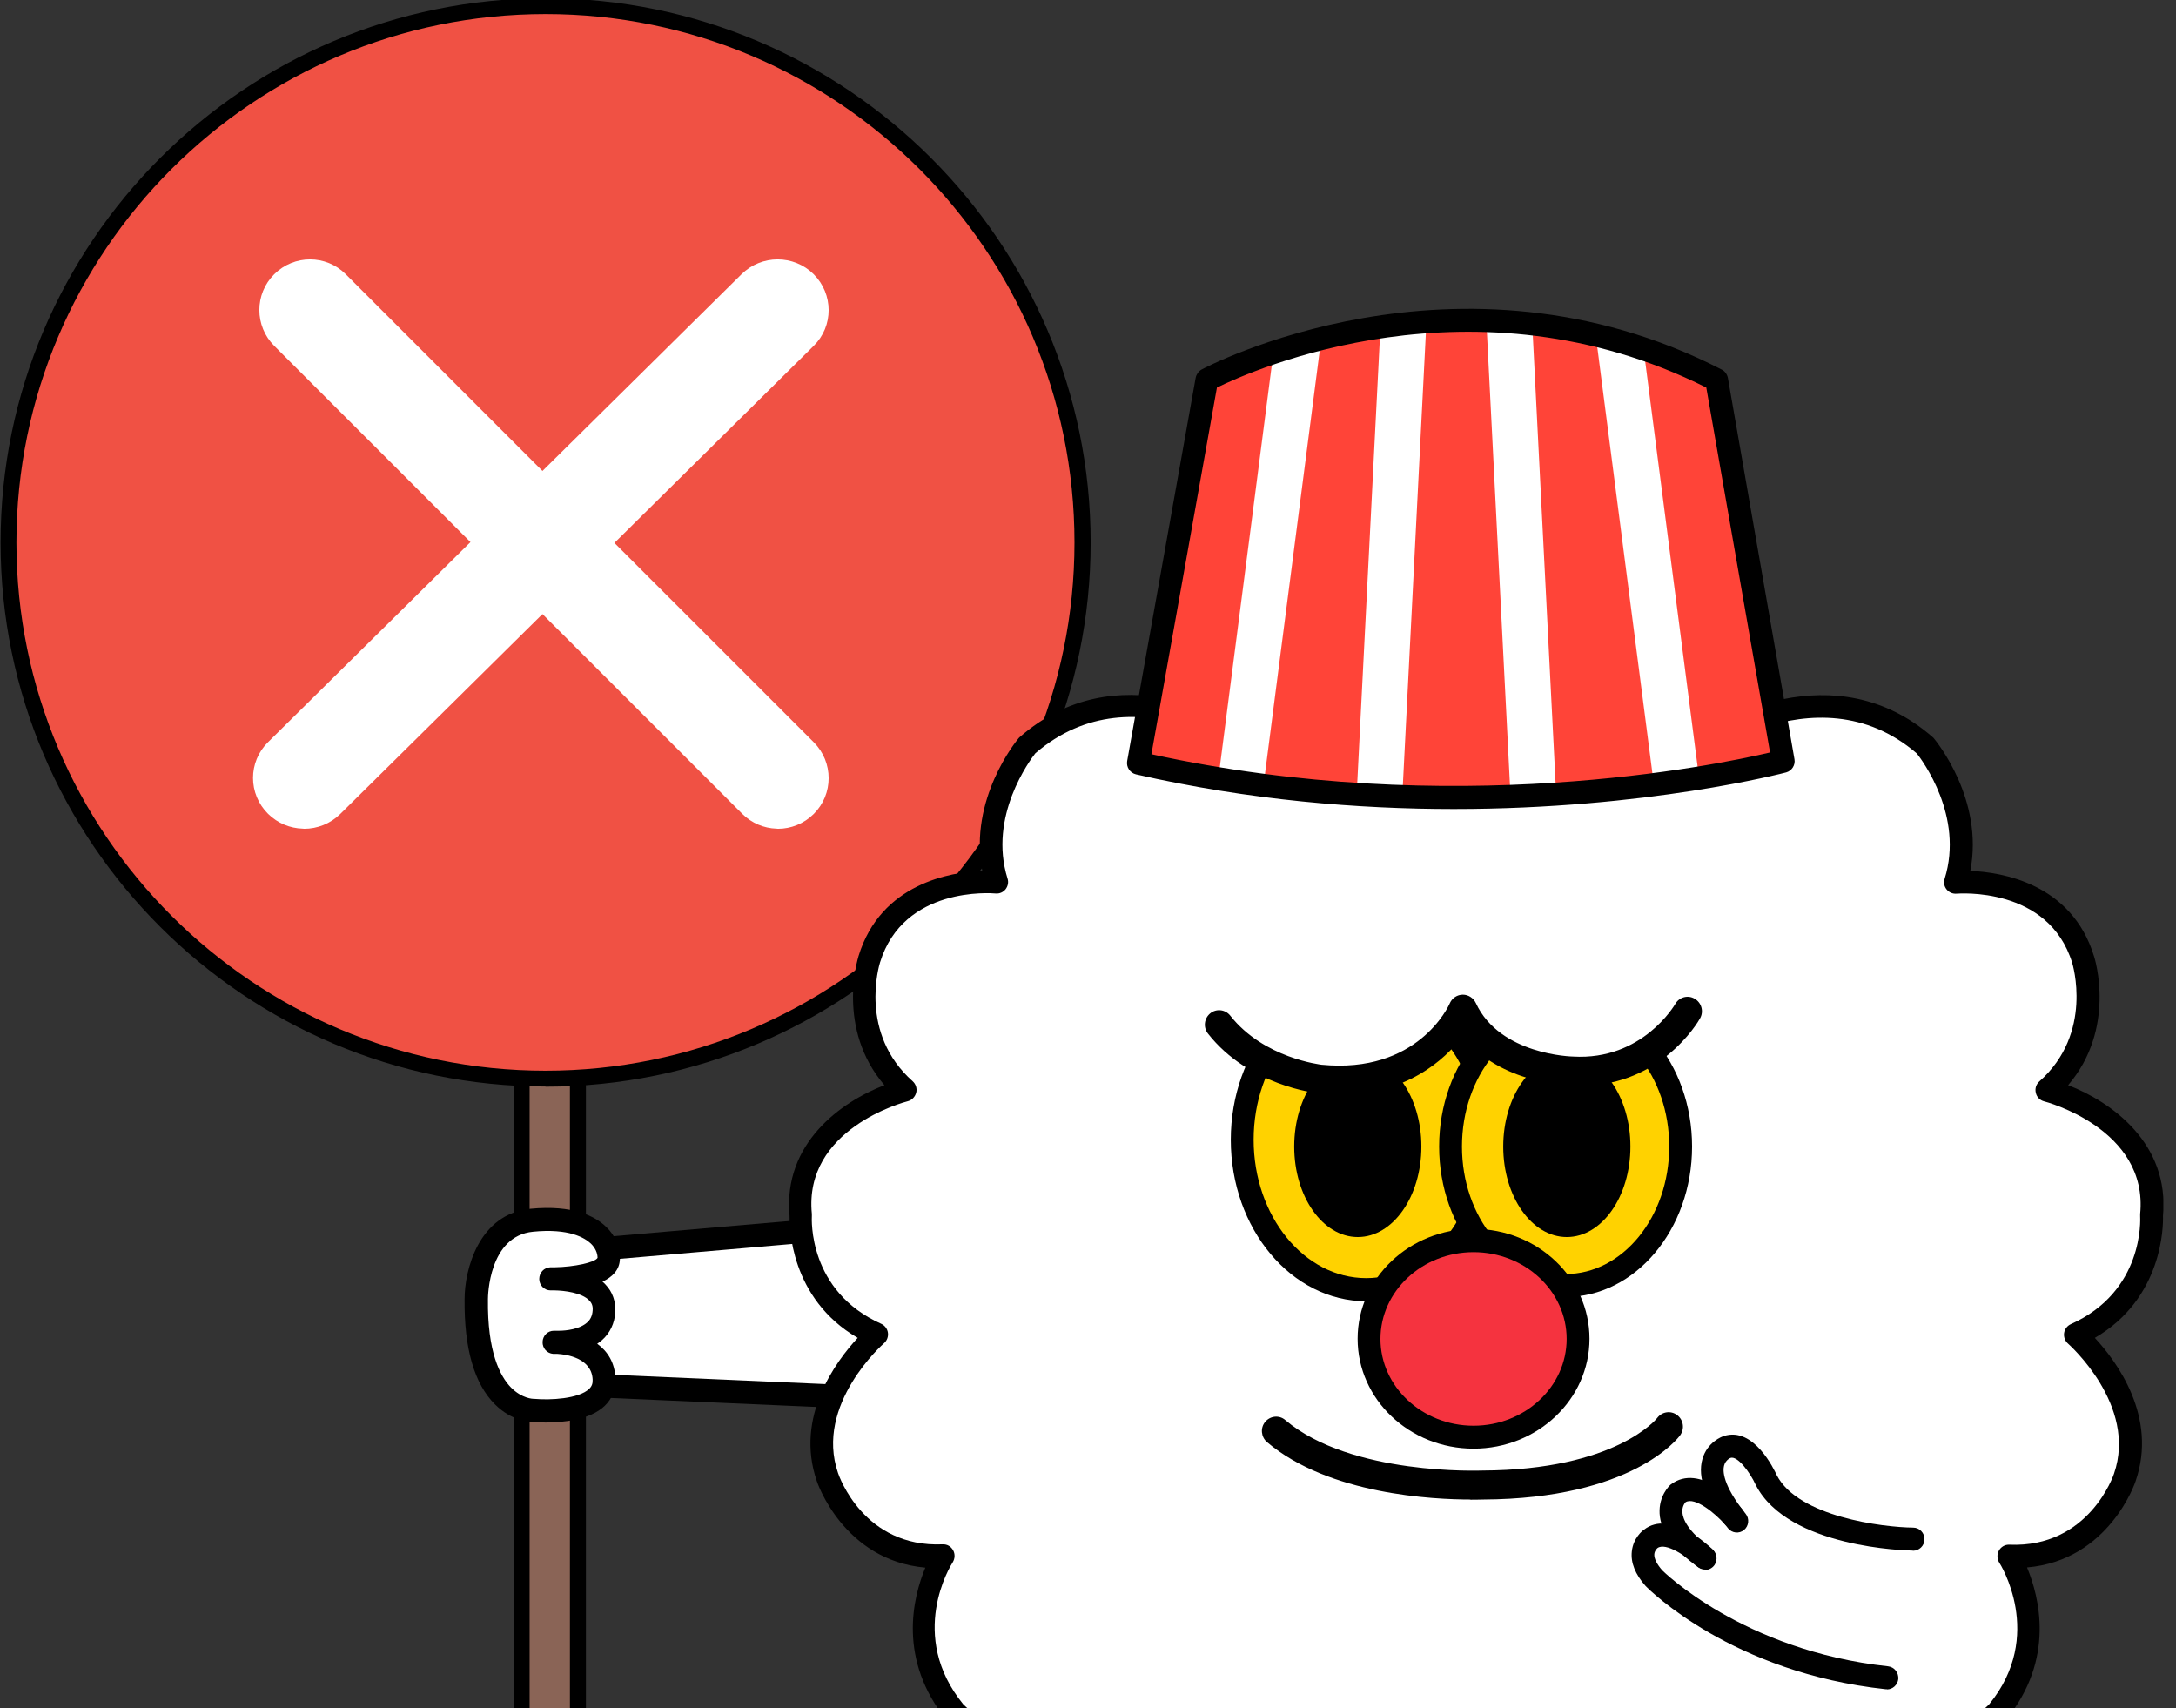 <svg width="344" height="270" viewBox="0 0 344 270" fill="none" xmlns="http://www.w3.org/2000/svg">
<rect x="0" y="0" width="344" height="270" fill="#333333" stroke="none"/>
<g clip-path="url(#clip0_5179_35844)">
<path d="M91.361 120.389H82.485V394.822H91.361V120.389Z" fill="#8A6456"/>
<path d="M92.626 396.06H81.22V119.15H92.626V396.084V396.06ZM83.725 393.559H90.097V121.651H83.725V393.559Z" fill="black"/>
<path d="M86.254 170.502C133.143 170.502 171.153 132.554 171.153 85.742C171.153 38.93 133.143 0.981 86.254 0.981C39.366 0.981 1.355 38.93 1.355 85.742C1.355 132.554 39.366 170.502 86.254 170.502Z" fill="#F05144"/>
<path d="M86.254 171.74C38.734 171.74 0.091 133.16 0.091 85.742C0.091 38.323 38.734 -0.281 86.254 -0.281C133.774 -0.281 172.418 38.299 172.418 85.742C172.418 133.184 133.774 171.764 86.254 171.764V171.74ZM86.254 2.22C40.12 2.22 2.596 39.683 2.596 85.742C2.596 131.8 40.12 169.239 86.23 169.239C132.339 169.239 169.864 131.776 169.864 85.742C169.864 39.707 132.364 2.22 86.254 2.22Z" fill="black"/>
<path d="M127.943 127.941C130.688 125.217 130.683 120.776 127.944 118.038L53.961 44.058C53.961 44.058 53.96 44.057 53.959 44.057C51.236 41.313 46.796 41.317 44.057 44.054C41.312 46.778 41.317 51.219 44.056 53.958L44.056 53.958L118.042 127.92C118.042 127.92 118.042 127.92 118.042 127.92C119.361 129.239 121.058 129.92 122.768 129.977C122.838 129.992 122.91 130 122.983 130C124.775 130 126.585 129.298 127.943 127.941ZM127.943 127.941C127.943 127.941 127.942 127.942 127.941 127.943L127.237 127.233L127.944 127.94C127.944 127.94 127.944 127.94 127.943 127.941Z" fill="white" stroke="white" stroke-width="2" stroke-linejoin="round"/>
<path d="M53.094 127.944L53.094 127.944L127.924 53.965C127.924 53.964 127.925 53.964 127.925 53.964C130.707 51.236 130.674 46.79 127.93 44.054C125.18 41.314 120.699 41.318 117.933 44.051C117.933 44.051 117.933 44.051 117.933 44.051L43.083 118.011C43.083 118.012 43.082 118.012 43.081 118.013C40.304 120.738 40.309 125.185 43.08 127.924C44.42 129.248 46.142 129.926 47.875 129.977C47.943 129.992 48.014 130 48.087 130C49.893 130 51.721 129.301 53.094 127.944Z" fill="white" stroke="white" stroke-width="2" stroke-linejoin="round"/>
<g clip-path="url(#clip1_5179_35844)">
<path d="M149.617 192.691L82.554 198.482L83.749 218.551L153.227 221.614L149.617 192.691Z" fill="white"/>
<path d="M153.226 223.441C153.226 223.441 153.171 223.441 153.143 223.441L83.665 220.406C82.749 220.378 81.999 219.619 81.943 218.691L80.749 198.594C80.694 197.61 81.416 196.739 82.388 196.655L149.45 190.864C150.449 190.78 151.283 191.483 151.394 192.466L155.004 221.39C155.059 221.924 154.893 222.458 154.532 222.851C154.198 223.217 153.698 223.441 153.199 223.441H153.226ZM85.47 216.808L151.171 219.675L148.034 194.659L84.443 200.14L85.442 216.808H85.47Z" fill="black"/>
<path d="M75.223 205.34C75.223 205.34 75.223 193.732 83.998 192.889C92.773 192.045 96.3 195.699 96.161 198.96C96.022 202.22 86.97 202.136 86.97 202.136C86.97 202.136 95.772 201.799 95.439 207.252C95.106 212.705 87.525 212.143 87.525 212.143C87.525 212.143 95.245 212.058 95.467 217.989C95.689 223.92 84.304 222.908 84.304 222.908C84.304 222.908 74.973 223.273 75.196 205.312L75.223 205.34Z" fill="white"/>
<path d="M86.248 224.847C85.303 224.847 84.582 224.791 84.276 224.762C83.582 224.762 80.861 224.566 78.278 222.008C74.974 218.747 73.363 213.126 73.446 205.34C73.446 200.758 75.64 191.876 83.86 191.061C90.607 190.415 94.106 192.242 95.828 193.928C97.3 195.333 98.077 197.16 97.994 199.044C97.938 200.73 96.8 201.854 95.245 202.585C95.412 202.726 95.578 202.866 95.717 203.035C96.828 204.187 97.355 205.705 97.272 207.392C97.161 209.163 96.439 210.708 95.162 211.833C94.912 212.03 94.689 212.226 94.412 212.395C96.022 213.575 97.216 215.346 97.3 217.96C97.355 219.619 96.772 221.08 95.606 222.205C93.246 224.481 88.858 224.847 86.22 224.847H86.248ZM84.304 221.108C84.304 221.108 84.443 221.108 84.498 221.108C86.97 221.333 91.496 221.108 93.134 219.534C93.551 219.141 93.718 218.691 93.69 218.073C93.551 214.672 89.58 214.081 88.108 213.997C87.775 213.997 87.525 213.997 87.442 213.997C86.47 213.913 85.748 213.098 85.776 212.114C85.803 211.13 86.581 210.343 87.553 210.343C87.803 210.343 88.053 210.343 88.33 210.343C89.552 210.343 91.635 210.09 92.801 209.05C93.356 208.572 93.634 207.954 93.69 207.139C93.745 206.464 93.579 205.986 93.162 205.565C91.968 204.3 89.163 203.991 87.692 203.963C87.442 203.963 87.22 203.963 87.025 203.963C86.053 203.963 85.248 203.147 85.248 202.164C85.248 201.18 85.998 200.337 86.998 200.309C87.109 200.309 87.358 200.309 87.692 200.309C90.802 200.252 94.051 199.55 94.467 198.819C94.467 198.06 94.106 197.245 93.412 196.57C92.44 195.643 89.941 194.125 84.276 194.687C77.251 195.362 77.139 204.918 77.139 205.34C77.028 213.688 79.055 217.539 80.777 219.309C82.527 221.08 84.276 221.108 84.387 221.108H84.304Z" fill="black"/>
<path d="M265.219 120.005C265.219 120.005 286.878 102.662 304.317 117.869C304.317 117.869 312.731 127.903 309.121 139.484C309.121 139.484 325.061 137.966 329.282 151.654C329.282 151.654 333.197 163.825 323.561 172.342C323.561 172.342 341.611 176.895 340.112 192.13C340.112 192.13 341 205.228 328.088 210.99C328.088 210.99 340.112 221.334 335.918 233.505C335.918 233.505 331.698 246.603 317.563 245.985C317.563 245.985 325.672 258.465 315.758 270.635C315.758 270.635 305.234 281.597 290.794 274.908C290.794 274.908 293.487 291.351 278.464 295.595C278.464 295.595 259.526 300.458 252.612 287.079C252.612 287.079 250.501 301.385 231.563 299.558H235.173C216.234 301.385 214.124 287.079 214.124 287.079C207.209 300.458 188.271 295.595 188.271 295.595C173.248 291.323 175.941 274.908 175.941 274.908C161.502 281.597 150.977 270.635 150.977 270.635C141.064 258.465 149.172 245.985 149.172 245.985C135.038 246.603 130.817 233.505 130.817 233.505C126.596 221.334 138.648 210.99 138.648 210.99C125.707 205.2 126.624 192.13 126.624 192.13C125.124 176.923 143.174 172.342 143.174 172.342C133.538 163.825 137.454 151.654 137.454 151.654C141.674 137.966 157.614 139.484 157.614 139.484C154.004 127.903 162.418 117.869 162.418 117.869C179.857 102.662 201.517 120.005 201.517 120.005C201.517 120.005 207.237 100.217 231.896 100.526C231.896 100.526 252.056 96.872 265.274 120.005H265.219Z" fill="white"/>
<path d="M234.784 301.582C234.312 301.582 233.84 301.582 233.368 301.554C220.872 302.088 215.679 295.567 213.624 291.21C205.099 301.694 188.576 297.619 187.826 297.422C175.553 293.937 173.97 283.059 173.97 277.69C159.946 282.384 149.783 272.069 149.7 271.956C141.841 262.315 144.34 252.449 146.284 247.783C133.316 246.631 129.151 234.235 129.123 234.095C125.624 223.948 132.15 215.178 135.593 211.468C124.846 205.228 124.791 193.76 124.819 192.186C123.763 180.718 132.955 174.169 139.814 171.526C132.177 162.588 135.593 151.598 135.732 151.092C139.259 139.624 150.283 137.853 155.281 137.628C153.115 126.301 160.696 117.081 161.029 116.688C161.085 116.603 161.168 116.547 161.224 116.491C176.441 103.224 194.713 113.259 200.656 117.194C201.572 115.142 203.266 112.022 206.126 108.93C210.486 104.208 218.483 98.586 231.757 98.727C232.784 98.586 237.755 97.968 244.114 99.879C250.223 101.678 258.832 106.204 265.802 117.419C271.383 113.652 290.044 103.027 305.539 116.519C305.623 116.575 305.678 116.66 305.734 116.716C306.067 117.137 313.676 126.357 311.482 137.656C316.48 137.853 327.505 139.652 331.031 151.12C331.198 151.598 334.586 162.588 326.949 171.526C333.808 174.169 343 180.746 341.944 192.186C342 193.76 341.917 205.228 331.17 211.468C334.613 215.178 341.139 223.948 337.612 234.123C337.585 234.235 333.447 246.631 320.451 247.755C322.395 252.421 324.922 262.259 317.147 271.816C316.952 272.04 306.789 282.384 292.765 277.662C292.765 283.031 291.21 293.908 278.964 297.366C278.159 297.562 261.636 301.666 253.111 291.154C251.14 295.37 246.252 301.526 234.784 301.526V301.582ZM214.124 285.279C214.124 285.279 214.318 285.279 214.429 285.279C215.207 285.42 215.79 286.038 215.901 286.797C215.984 287.247 217.706 297.338 230.868 297.872C231.091 297.787 231.313 297.731 231.563 297.731H235.173C235.423 297.731 235.645 297.787 235.867 297.872C249.029 297.338 250.751 287.275 250.834 286.797C250.945 286.01 251.556 285.392 252.334 285.279C253.111 285.139 253.861 285.532 254.222 286.235C260.415 298.209 277.881 293.88 278.048 293.824C291.266 290.086 289.128 275.807 289.044 275.189C288.933 274.514 289.211 273.839 289.739 273.446C290.266 273.024 290.988 272.968 291.571 273.249C304.706 279.349 314.398 269.483 314.481 269.37C323.367 258.464 316.147 247.109 316.064 246.996C315.703 246.434 315.675 245.675 316.008 245.085C316.341 244.495 316.952 244.129 317.647 244.157C330.254 244.691 334.169 233.055 334.197 232.942C337.946 222.093 327.032 212.48 326.921 212.367C326.449 211.946 326.227 211.327 326.31 210.709C326.394 210.091 326.81 209.556 327.366 209.303C338.945 204.132 338.362 192.72 338.334 192.214C338.334 192.101 338.334 192.017 338.334 191.905C339.667 178.413 323.311 174.112 323.145 174.084C322.506 173.916 321.978 173.41 321.84 172.735C321.673 172.06 321.895 171.386 322.395 170.936C331.031 163.291 327.616 152.301 327.588 152.188C323.839 140.017 309.482 141.254 309.316 141.254C308.705 141.31 308.122 141.057 307.733 140.58C307.344 140.102 307.233 139.455 307.428 138.893C310.51 128.999 303.845 120.145 303.04 119.105C286.934 105.22 266.552 121.213 266.357 121.382C265.941 121.719 265.413 121.832 264.885 121.747C264.358 121.635 263.914 121.326 263.664 120.876C251.223 99.092 232.34 102.24 232.174 102.268C232.062 102.268 231.951 102.268 231.84 102.296C208.848 102.044 203.433 119.723 203.211 120.454C203.044 121.044 202.6 121.494 202.016 121.663C201.433 121.832 200.822 121.719 200.35 121.354C199.517 120.679 179.746 105.22 163.667 119.077C162.862 120.117 156.198 128.999 159.28 138.865C159.474 139.455 159.336 140.074 158.975 140.551C158.586 141.029 158.03 141.282 157.392 141.226C156.781 141.17 142.841 140.045 139.12 152.132C138.981 152.61 135.732 163.319 144.285 170.908C144.785 171.358 145.007 172.06 144.84 172.707C144.673 173.353 144.174 173.887 143.535 174.056C142.869 174.225 127.012 178.441 128.345 191.877C128.345 191.989 128.345 192.073 128.345 192.186C128.318 192.664 127.734 204.075 139.314 209.247C139.869 209.5 140.286 210.034 140.369 210.653C140.453 211.271 140.23 211.889 139.758 212.311C139.647 212.395 128.734 222.008 132.483 232.83C132.65 233.336 136.565 244.635 149.033 244.101C149.755 244.073 150.338 244.438 150.672 245.029C151.005 245.619 150.977 246.35 150.616 246.94C150.311 247.39 143.368 258.492 152.31 269.426C152.615 269.707 162.085 279.236 175.136 273.193C175.747 272.912 176.441 272.996 176.997 273.39C177.524 273.811 177.802 274.486 177.691 275.132C177.608 275.723 175.469 290.001 188.715 293.768C188.854 293.796 206.321 298.097 212.485 286.151C212.791 285.532 213.429 285.167 214.096 285.167L214.124 285.279Z" fill="black"/>
<path d="M179.968 120.623L190.798 60.05C190.798 60.05 229.897 38.745 271.384 60.05L281.908 120.314C281.908 120.314 234.701 133.103 179.968 120.623Z" fill="#FF4438"/>
<mask id="mask0_5179_35844" style="mask-type:luminance" maskUnits="userSpaceOnUse" x="180" y="51" width="103" height="76">
<path d="M180.273 121.241L191.103 60.669C191.103 60.669 230.202 39.363 271.689 60.669L282.213 120.932C282.213 120.932 235.006 133.721 180.273 121.241Z" fill="white"/>
</mask>
<g mask="url(#mask0_5179_35844)">
<path d="M202.551 46.15L190.815 136.867L197.974 137.816L209.709 47.099L202.551 46.15Z" fill="white"/>
<path d="M218.514 46.161L213.862 137.531L221.072 137.907L225.724 46.537L218.514 46.161Z" fill="white"/>
<path d="M241.967 46.134L234.757 46.51L239.409 137.88L246.619 137.504L241.967 46.134Z" fill="white"/>
<path d="M258.67 46.192L251.511 47.141L263.247 137.858L270.406 136.909L258.67 46.192Z" fill="white"/>
</g>
<path d="M229.813 127.875C214.762 127.875 197.546 126.498 179.579 122.394C178.635 122.169 178.024 121.242 178.191 120.286L189.021 59.713C189.132 59.179 189.465 58.701 189.937 58.42C190.326 58.196 230.341 36.918 272.189 58.42C272.689 58.673 273.05 59.179 273.161 59.741L283.685 120.005C283.852 120.932 283.269 121.832 282.38 122.085C282.047 122.169 260.442 127.875 229.813 127.875ZM182.051 119.218C229.424 129.59 271.245 120.961 279.825 118.937L269.745 61.259C232.979 42.849 197.934 58.533 192.381 61.259L182.023 119.218H182.051Z" fill="black"/>
<path d="M232.451 237.018C226.703 237.018 210.097 236.259 200.295 227.939C199.351 227.124 199.212 225.691 200.017 224.735C200.822 223.779 202.239 223.639 203.183 224.454C213.596 233.28 234.145 232.437 234.367 232.437C255.416 232.352 261.914 224.229 261.97 224.145C262.72 223.133 264.108 222.908 265.135 223.667C266.135 224.426 266.357 225.831 265.608 226.871C265.302 227.293 258.027 236.906 234.479 237.018C234.34 237.018 233.618 237.046 232.451 237.046V237.018Z" fill="black"/>
<path d="M215.984 203.851C226.812 203.851 235.589 193.242 235.589 180.156C235.589 167.07 226.812 156.461 215.984 156.461C205.157 156.461 196.379 167.07 196.379 180.156C196.379 193.242 205.157 203.851 215.984 203.851Z" fill="#FFD200"/>
<path d="M215.984 205.678C204.183 205.678 194.574 194.238 194.574 180.156C194.574 166.074 204.183 154.634 215.984 154.634C227.786 154.634 237.394 166.074 237.394 180.156C237.394 194.238 227.786 205.678 215.984 205.678ZM215.984 158.288C206.154 158.288 198.184 168.097 198.184 180.156C198.184 192.214 206.182 202.024 215.984 202.024C225.787 202.024 233.784 192.214 233.784 180.156C233.784 168.097 225.787 158.288 215.984 158.288Z" fill="black"/>
<path d="M247.502 203.176C257.548 203.176 265.691 193.335 265.691 181.195C265.691 169.056 257.548 159.215 247.502 159.215C237.457 159.215 229.313 169.056 229.313 181.195C229.313 193.335 237.457 203.176 247.502 203.176Z" fill="#FFD200"/>
<path d="M247.502 205.003C236.478 205.003 227.509 194.322 227.509 181.224C227.509 168.125 236.478 157.444 247.502 157.444C258.527 157.444 267.496 168.125 267.496 181.224C267.496 194.322 258.527 205.003 247.502 205.003ZM247.502 161.07C238.477 161.07 231.119 170.093 231.119 181.224C231.119 192.354 238.477 201.377 247.502 201.377C256.527 201.377 263.886 192.354 263.886 181.224C263.886 170.093 256.527 161.07 247.502 161.07Z" fill="black"/>
<path d="M247.696 195.531C253.248 195.531 257.749 189.125 257.749 181.224C257.749 173.322 253.248 166.917 247.696 166.917C242.145 166.917 237.644 173.322 237.644 181.224C237.644 189.125 242.145 195.531 247.696 195.531Z" fill="black"/>
<path d="M214.652 195.531C220.203 195.531 224.704 189.125 224.704 181.224C224.704 173.322 220.203 166.917 214.652 166.917C209.1 166.917 204.599 173.322 204.599 181.224C204.599 189.125 209.1 195.531 214.652 195.531Z" fill="black"/>
<path d="M232.951 227.18C242.076 227.18 249.474 220.221 249.474 211.636C249.474 203.052 242.076 196.093 232.951 196.093C223.826 196.093 216.429 203.052 216.429 211.636C216.429 220.221 223.826 227.18 232.951 227.18Z" fill="#F5333F"/>
<path d="M232.951 228.979C222.843 228.979 214.624 221.193 214.624 211.608C214.624 202.023 222.843 194.237 232.951 194.237C243.059 194.237 251.279 202.023 251.279 211.608C251.279 221.193 243.059 228.979 232.951 228.979ZM232.951 197.919C224.843 197.919 218.234 204.075 218.234 211.636C218.234 219.197 224.843 225.353 232.951 225.353C241.06 225.353 247.669 219.197 247.669 211.636C247.669 204.075 241.06 197.919 232.951 197.919Z" fill="black"/>
<path d="M302.346 245.085C301.541 245.085 282.713 244.692 277.576 234.741C276.632 232.661 274.66 230.075 273.577 230.441C273.549 230.441 272.772 230.778 272.55 231.678C272.355 232.436 272.272 234.685 275.965 239.267C276.604 240.054 276.465 241.206 275.715 241.825C274.938 242.471 273.799 242.33 273.188 241.572C269.662 237.187 268.301 233.505 269.134 230.609C269.912 227.911 272.244 227.068 272.522 226.984C277.27 225.438 280.519 232.38 280.88 233.167C284.268 239.745 297.597 241.403 302.457 241.459C303.457 241.459 304.262 242.302 304.234 243.314C304.234 244.326 303.401 245.113 302.429 245.113L302.346 245.085Z" fill="black"/>
<path d="M269.551 248.093C269.19 248.093 268.829 247.98 268.523 247.755C264.58 244.945 262.525 242.078 262.359 239.211C262.22 236.428 263.914 234.826 264.108 234.657C268.801 231.087 274.716 237.721 275.382 238.508C276.049 239.267 275.965 240.419 275.216 241.094C274.466 241.768 273.327 241.684 272.661 240.925C271.189 239.239 267.94 236.54 266.468 237.44C266.302 237.608 265.885 238.199 265.969 239.098C266.052 240.054 266.746 242.049 270.606 244.804C271.411 245.394 271.606 246.519 271.05 247.362C270.689 247.868 270.134 248.149 269.579 248.149L269.551 248.093Z" fill="black"/>
<path d="M298.319 267.009C298.319 267.009 298.181 267.009 298.125 267.009C273.827 264.395 260.72 251.269 260.165 250.707C258.499 248.823 257.777 246.996 257.971 245.226C258.193 243.061 259.721 241.881 259.915 241.768C264.025 238.62 269.995 244.186 270.662 244.832C271.383 245.535 271.411 246.687 270.717 247.418C270.023 248.149 268.884 248.177 268.162 247.474C266.663 246.013 263.33 243.736 262.025 244.692C262.025 244.692 261.581 245.057 261.526 245.647C261.47 246.322 261.914 247.221 262.775 248.205C262.831 248.261 275.521 260.91 298.486 263.383C299.486 263.496 300.18 264.395 300.097 265.407C299.986 266.335 299.208 267.037 298.292 267.037L298.319 267.009Z" fill="black"/>
<path d="M188.576 156.517C188.576 156.517 204.71 183.613 231.119 160.508C231.119 160.508 253.417 183.079 266.968 155.814L259.248 144.88L195.269 149.209L188.576 156.488V156.517Z" fill="white"/>
<path d="M266.802 159.805C266.802 159.805 261.081 169.98 248.668 169.249C248.668 169.249 235.728 169.109 231.257 159.468C231.257 159.468 225.787 172.201 208.653 170.542C208.653 170.542 198.656 169.53 192.714 161.941" fill="white"/>
<path d="M211.68 172.988C210.653 172.988 209.57 172.932 208.459 172.82C208.015 172.763 197.435 171.611 190.965 163.375C190.187 162.392 190.354 160.958 191.326 160.171C192.297 159.384 193.714 159.553 194.491 160.536C199.795 167.282 208.82 168.266 208.903 168.294C224.093 169.784 229.008 159.047 229.202 158.569C229.563 157.754 230.369 157.22 231.257 157.22C232.118 157.22 232.923 157.726 233.312 158.541C237.117 166.776 248.585 167.001 248.696 167.001C259.665 167.648 264.774 158.794 264.83 158.709C265.441 157.613 266.829 157.22 267.912 157.866C268.995 158.485 269.384 159.89 268.745 160.986C268.496 161.464 262.164 172.37 248.53 171.583C248.113 171.583 237.172 171.358 231.23 163.797C228.369 167.535 222.343 173.044 211.652 173.044L211.68 172.988Z" fill="black"/>
</g>
</g>
<defs>
<clipPath id="clip0_5179_35844">
<rect width="344" height="270" fill="white"/>
</clipPath>
<clipPath id="clip1_5179_35844">
<rect width="351" height="402" fill="white" transform="translate(-9 -53)"/>
</clipPath>
</defs>
</svg>

